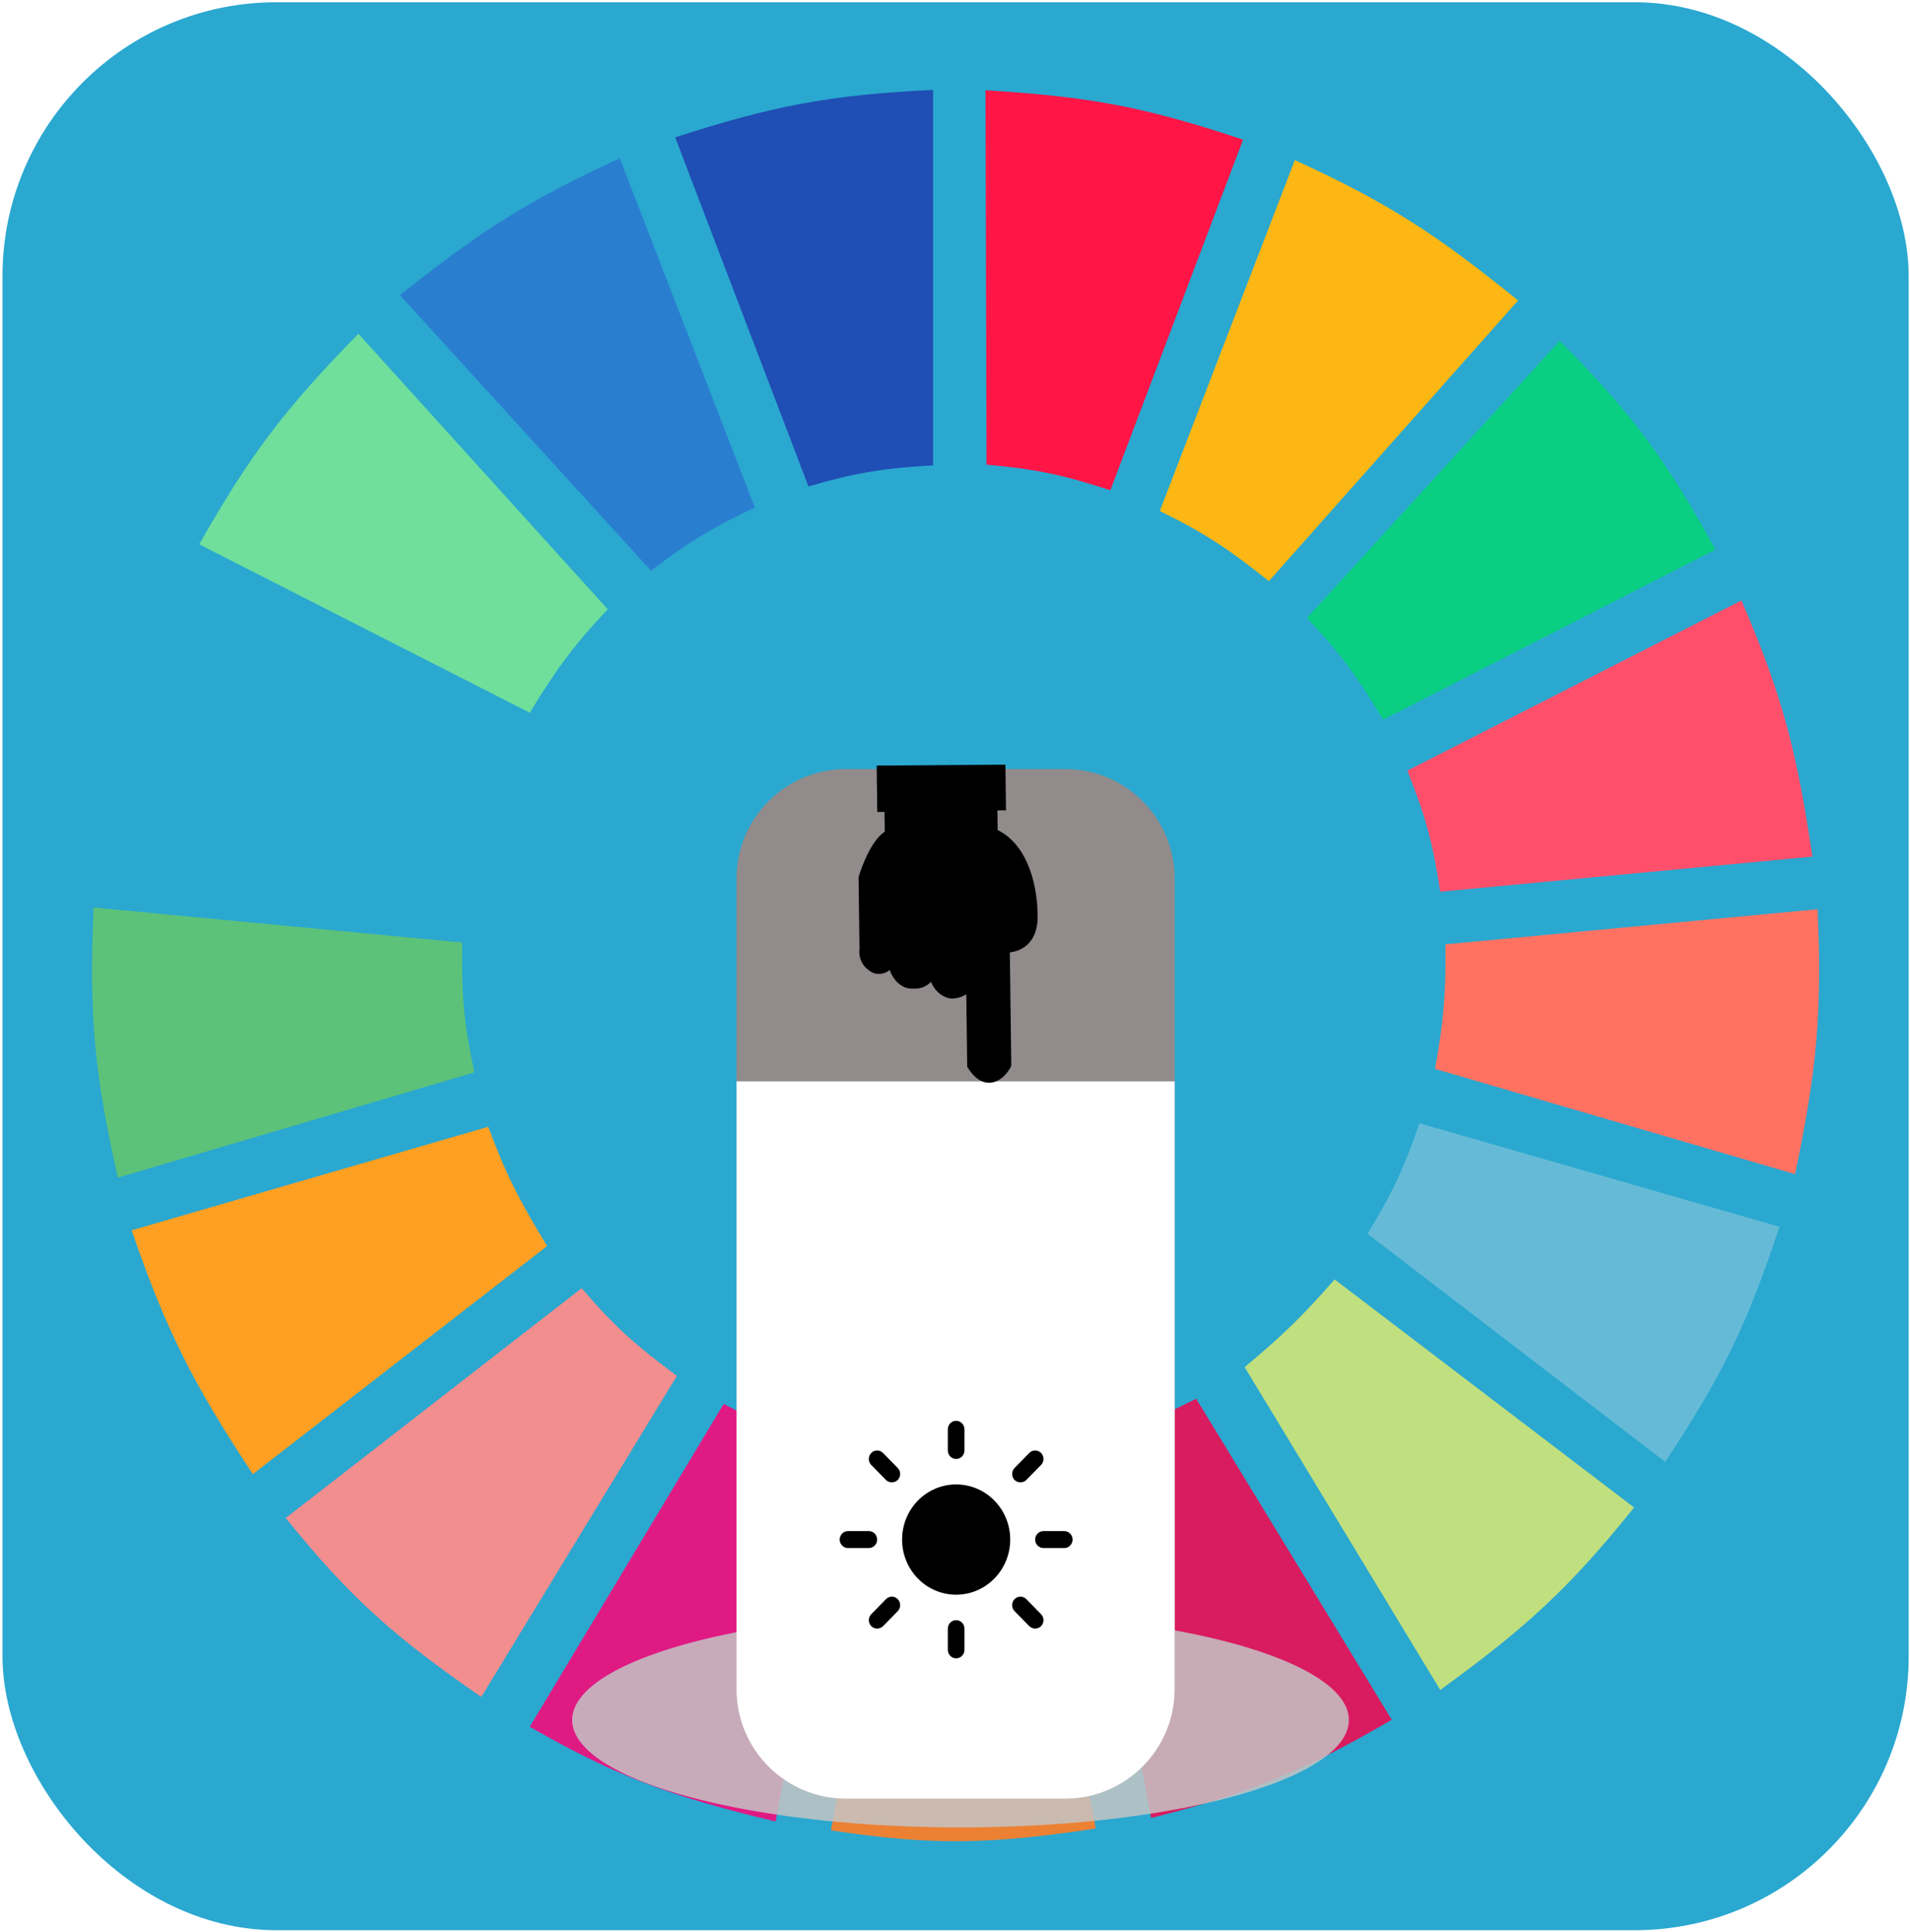 <svg width="687" height="695" viewBox="0 0 687 695" fill="none" xmlns="http://www.w3.org/2000/svg">
<rect x="0.896" y="0.814" width="685.626" height="693.507" rx="98.51" fill="#2AA8D0"/>
<path d="M290.792 174.976L242.854 49.392C277.664 38.215 297.82 34.126 335.618 32.353V167.403C317.653 168.41 307.81 170.032 290.792 174.976Z" fill="#1F4EB4"/>
<path d="M354.844 167.141L354.477 32.484C390.927 34.691 411.189 38.193 447.105 50.265L399.371 176.35C382.242 170.767 372.479 168.706 354.844 167.141Z" fill="#FF1546"/>
<path d="M417.168 183.811L465.729 57.596C500.255 73.349 517.403 84.951 546.042 108.082L456.391 209.054C442.371 197.849 433.988 192.109 417.168 183.811Z" fill="#FDB714"/>
<path d="M470.094 222.307L560.99 122.597C587.656 149.338 599.56 165.98 617.023 197.695L497.487 258.909C488.256 243.414 482.382 235.303 470.094 222.307Z" fill="#0ACF83"/>
<path d="M506.203 277.211L626.361 215.996C641.251 250.387 646.335 270.724 651.887 308.133L518.032 320.755C515.407 303.294 512.815 293.769 506.203 277.211Z" fill="#FF4F6A"/>
<path d="M516.162 384.494C519.159 367.727 520.114 357.983 519.898 339.687L653.752 327.066C655.414 363.751 653.588 384.6 645.659 422.358L516.162 384.494Z" fill="#FF7262"/>
<path d="M491.881 443.815C500.658 429.398 504.791 420.73 510.558 404.057L640.055 441.29C628.469 476.314 619.476 494.831 598.965 525.855L491.881 443.815Z" fill="#65BBD7"/>
<path d="M587.756 542.263L480.05 460.223C468.216 473.718 461.105 480.594 447.676 491.777L518.027 607.895C549.183 585.316 564.629 571.079 587.756 542.263Z" fill="#C0DF7E"/>
<path d="M500.596 618.623L430.245 503.136C414.981 510.849 406.042 514.663 389.154 520.175L414.057 653.963C449.735 644.969 468.695 637.194 500.596 618.623Z" fill="#D91B5F"/>
<path d="M323.784 525.224C341.53 526.386 351.481 526.039 369.232 523.961L394.136 657.75C356.072 663.485 335.157 663.956 298.881 658.381L323.784 525.224Z" fill="#EC8134"/>
<path d="M190.551 621.147L260.28 505.029C276.088 513.298 285.679 516.816 303.86 521.437L278.957 655.225C241.313 646.183 221.728 639.034 190.551 621.147Z" fill="#E01A83"/>
<path d="M102.77 546.049L209.231 463.378C221.102 477.346 228.823 484.011 243.473 494.932L173.121 610.419C142.328 589.134 126.556 575.469 102.77 546.049Z" fill="#F28E8E"/>
<path d="M90.938 530.272C69.762 498.12 59.879 479.087 47.357 442.553L175.609 405.319C182.014 422.569 186.873 431.905 196.777 448.232L90.938 530.272Z" fill="#FFA023"/>
<path d="M42.379 423.62C34.141 387.097 31.908 365.912 33.663 326.435L166.272 339.056C165.934 358.607 166.977 368.77 170.63 385.756L42.379 423.62Z" fill="#5CC279"/>
<path d="M35.537 306.871L168.147 318.231C171.826 300.834 174.584 291.151 181.221 274.055L62.931 212.841C47.209 248.301 40.975 268.831 35.537 306.871Z" fill="#2AA8D0"/>
<path d="M71.647 195.802C90.183 163.167 102.81 146.661 128.924 120.073L218.575 219.152C206.444 232.118 200.325 240.29 190.559 256.385L71.647 195.802Z" fill="#70DF9C"/>
<path d="M234.139 205.268C247.59 195.13 255.682 190.055 271.494 182.549L222.933 56.965C191.333 71.479 173.983 82.105 143.865 106.189L234.139 205.268Z" fill="#2A7ED0"/>
<ellipse cx="345.488" cy="618.699" rx="139.691" ry="38.649" fill="#C4C4C4" fill-opacity="0.85"/>
<g filter="url(#filter0_d)">
<path d="M264.902 300.283C264.902 278.521 282.544 260.88 304.306 260.88H383.114C404.876 260.88 422.518 278.521 422.518 300.283V518.81V591.871C422.518 613.634 404.876 631.275 383.114 631.275H304.306C282.544 631.275 264.902 613.634 264.902 591.871V518.81V493.668V300.283Z" fill="#918B8B"/>
<path d="M264.902 373.218H343.71H422.518V591.871C422.518 613.633 404.876 631.275 383.114 631.275H304.306C282.544 631.275 264.902 613.634 264.902 591.871V373.218Z" fill="white"/>
<path d="M343.913 518.208C333.174 518.208 324.469 527.089 324.469 538.043C324.469 548.998 333.174 557.878 343.913 557.878C354.647 557.866 363.345 548.993 363.357 538.043C363.357 527.089 354.651 518.208 343.913 518.208Z" fill="black"/>
<path d="M343.907 509.056C345.56 509.056 346.899 507.69 346.899 506.004V498.376C346.899 496.69 345.56 495.324 343.907 495.324C342.255 495.324 340.916 496.69 340.916 498.376V506.004C340.916 507.69 342.255 509.056 343.907 509.056Z" fill="black"/>
<path d="M343.907 567.035C342.255 567.035 340.916 568.402 340.916 570.087V577.716C340.916 579.401 342.255 580.767 343.907 580.767C345.56 580.767 346.899 579.401 346.899 577.716V570.087C346.899 568.402 345.56 567.035 343.907 567.035Z" fill="black"/>
<path d="M318.666 516.606C319.85 517.759 321.713 517.759 322.897 516.606C323.458 516.033 323.773 515.257 323.773 514.448C323.773 513.638 323.458 512.862 322.897 512.29L317.608 506.896C317.048 506.323 316.287 506.002 315.493 506.002C314.7 506.002 313.939 506.323 313.378 506.896C312.817 507.468 312.502 508.244 312.502 509.054C312.502 509.863 312.817 510.639 313.378 511.211L318.666 516.606Z" fill="black"/>
<path d="M315.489 538.046C315.489 536.36 314.149 534.994 312.497 534.994H305.019C303.367 534.996 302.029 536.361 302.027 538.046C302.029 539.73 303.367 541.096 305.019 541.097H312.497C314.149 541.097 315.489 539.731 315.489 538.046Z" fill="black"/>
<path d="M321.558 558.688C320.524 558.406 319.421 558.709 318.666 559.482L313.378 564.877C312.817 565.449 312.502 566.225 312.502 567.034C312.502 567.844 312.817 568.62 313.378 569.192C314.562 570.345 316.425 570.345 317.608 569.192L322.897 563.798C323.655 563.028 323.952 561.903 323.675 560.848C323.399 559.793 322.591 558.969 321.558 558.688Z" fill="black"/>
<path d="M369.162 559.482C368.406 558.709 367.304 558.406 366.27 558.688C365.236 558.969 364.429 559.793 364.152 560.848C363.876 561.903 364.173 563.027 364.931 563.798L370.219 569.192C371.403 570.345 373.266 570.345 374.449 569.192C375.011 568.62 375.326 567.843 375.326 567.034C375.326 566.225 375.011 565.449 374.449 564.876L369.162 559.482Z" fill="black"/>
<path d="M382.8 534.994H375.322C373.669 534.994 372.33 536.36 372.33 538.045C372.33 539.731 373.669 541.097 375.322 541.097H382.8C384.452 541.097 385.791 539.731 385.791 538.045C385.791 536.36 384.452 534.994 382.8 534.994Z" fill="black"/>
<path d="M369.158 516.606L374.446 511.211C375.201 510.44 375.496 509.317 375.22 508.264C374.943 507.211 374.137 506.388 373.105 506.106C372.072 505.824 370.971 506.125 370.215 506.896L364.927 512.289C364.366 512.862 364.051 513.638 364.051 514.447C364.051 515.257 364.366 516.033 364.927 516.605C366.111 517.759 367.975 517.759 369.158 516.606Z" fill="black"/>
<path d="M361.227 324.919C361.227 324.919 371.423 326.019 371.265 313.564C371.107 301.108 366.913 288.191 356.891 284.102L356.761 273.808L359.842 273.767L359.684 261.277L317.324 261.584L317.486 274.326L320.085 274.292L320.215 284.586C315.871 286.322 312.125 295.599 310.795 300.021L311.119 325.58C310.547 329.689 313.538 331.913 315.105 332.511C319.273 333.263 320.608 329.243 320.755 327.138C321.494 336.211 326.005 338.086 328.168 337.889C333.806 338.381 335.43 333.394 335.589 330.335C335.591 330.133 335.595 329.927 335.602 329.718C335.604 329.912 335.6 330.119 335.589 330.335C335.52 338.92 340.137 341.352 342.508 341.485C347.823 341.058 349.306 337.383 349.443 334.965L349.432 334.076C349.456 334.343 349.461 334.643 349.443 334.965L349.854 367.375C354.946 375.382 359.915 370.606 361.764 367.218L361.227 324.919Z" fill="black"/>
<path d="M361.227 324.919C361.227 324.919 371.423 326.019 371.265 313.564C371.107 301.108 366.913 288.191 356.891 284.102L356.761 273.808L359.842 273.767L359.684 261.277L317.324 261.584L317.486 274.326L320.085 274.292L320.215 284.586C315.871 286.322 312.125 295.599 310.795 300.021L311.119 325.58C310.547 329.689 313.538 331.913 315.105 332.511C319.273 333.263 320.608 329.243 320.755 327.138C321.494 336.211 326.005 338.086 328.168 337.889C333.806 338.381 335.43 333.394 335.589 330.335M361.227 324.919L361.085 313.698L361.764 367.218M361.227 324.919L361.764 367.218M361.764 367.218C359.915 370.606 354.946 375.382 349.854 367.375L349.443 334.965M335.589 330.335C335.591 330.133 335.595 329.927 335.602 329.718C335.604 329.912 335.6 330.119 335.589 330.335ZM335.589 330.335C335.52 338.92 340.137 341.352 342.508 341.485C347.823 341.058 349.306 337.383 349.443 334.965M349.443 334.965L349.432 334.076C349.456 334.343 349.461 334.643 349.443 334.965Z" stroke="black" stroke-width="3.94" stroke-linecap="round"/>
</g>
<defs>
<filter id="filter0_d" x="249.141" y="259.293" width="189.138" height="403.506" filterUnits="userSpaceOnUse" color-interpolation-filters="sRGB">
<feFlood flood-opacity="0" result="BackgroundImageFix"/>
<feColorMatrix in="SourceAlpha" type="matrix" values="0 0 0 0 0 0 0 0 0 0 0 0 0 0 0 0 0 0 127 0"/>
<feOffset dy="15.761"/>
<feGaussianBlur stdDeviation="7.881"/>
<feColorMatrix type="matrix" values="0 0 0 0 0 0 0 0 0 0 0 0 0 0 0 0 0 0 0.25 0"/>
<feBlend mode="normal" in2="BackgroundImageFix" result="effect1_dropShadow"/>
<feBlend mode="normal" in="SourceGraphic" in2="effect1_dropShadow" result="shape"/>
</filter>
</defs>
</svg>
